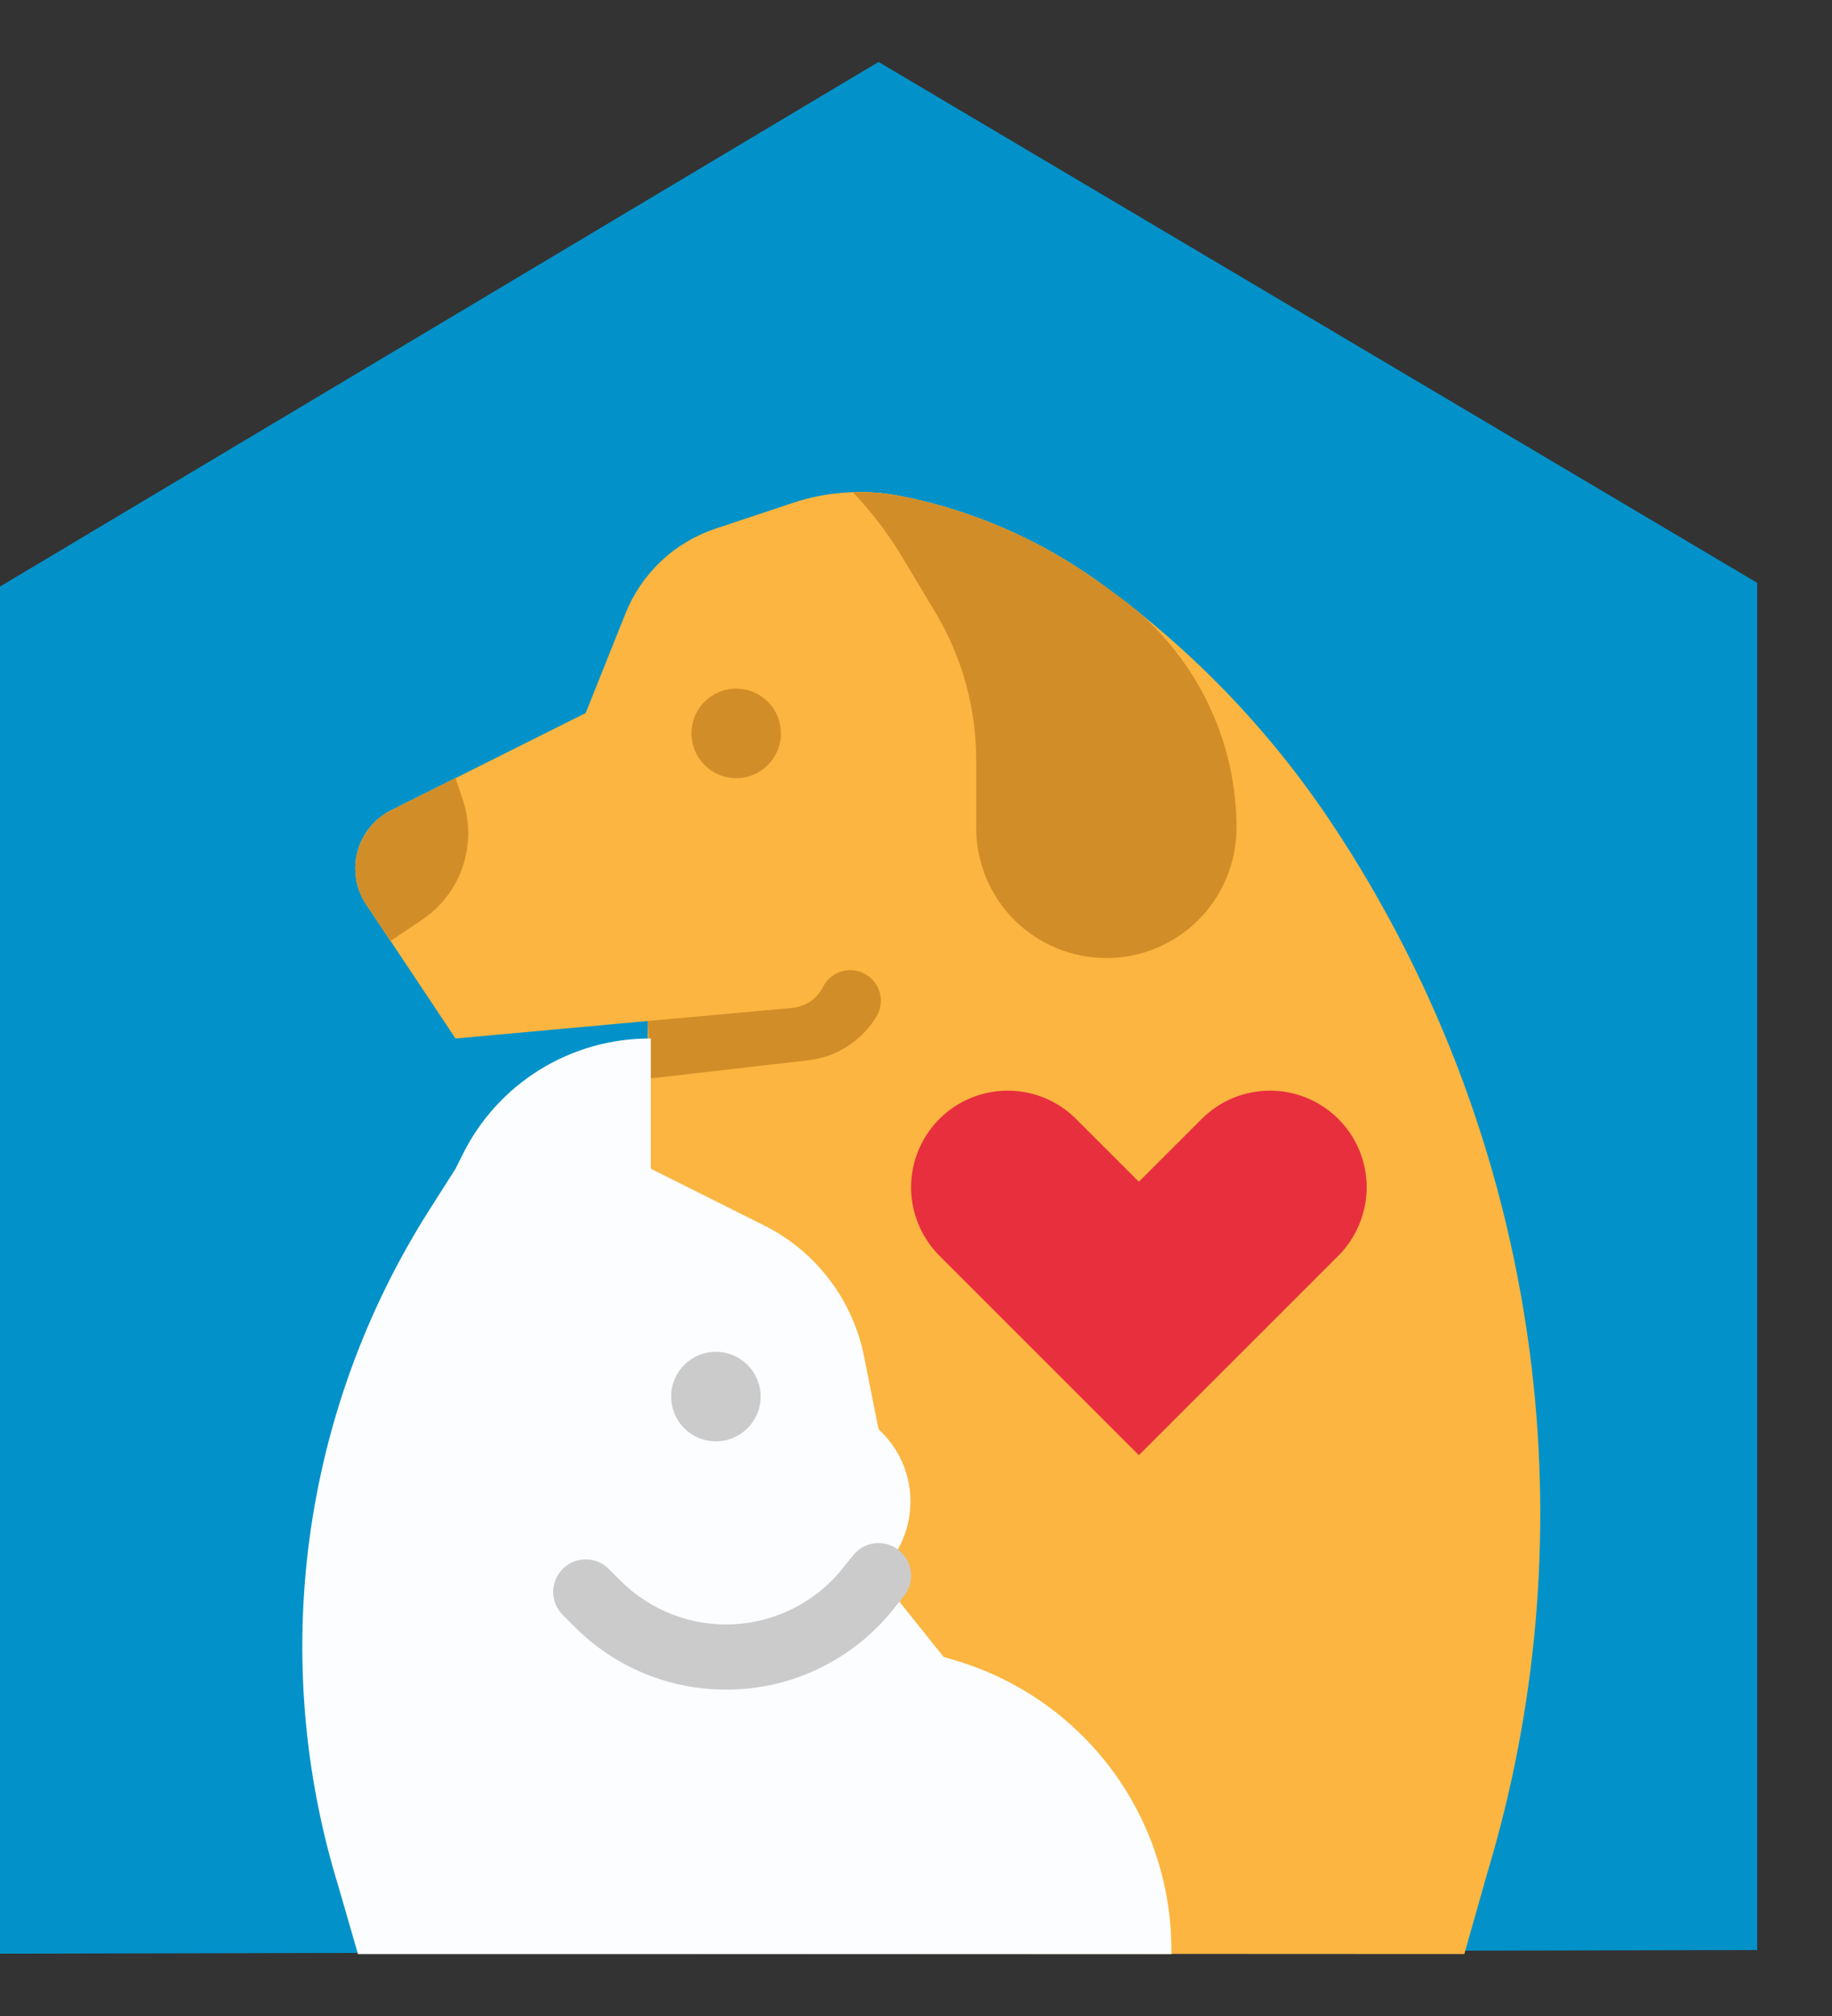 <svg width="20" height="22" viewBox="0 0 20 22" fill="none" xmlns="http://www.w3.org/2000/svg">
<rect x="0" y="0" width="20" height="22" fill="#333333" stroke="none"/>
<path d="M19.183 21.28L0 21.32V6.401L9.591 0.676L19.183 6.36V21.28Z" fill="#0292C9"/>
<path d="M15.986 21.324L16.241 20.426C16.776 18.646 16.939 16.775 16.722 14.929C16.471 12.799 15.721 10.758 14.531 8.973C13.848 7.95 12.986 7.059 11.985 6.344C11.344 5.886 10.613 5.569 9.84 5.415C9.444 5.336 9.035 5.361 8.652 5.489L7.808 5.77C7.588 5.844 7.386 5.964 7.217 6.124C7.048 6.283 6.916 6.477 6.829 6.693L6.394 7.781L4.272 8.842C4.182 8.887 4.103 8.95 4.039 9.029C3.975 9.107 3.929 9.198 3.903 9.295C3.877 9.392 3.872 9.494 3.889 9.593C3.905 9.693 3.943 9.788 3.999 9.871L4.973 11.333L7.071 11.142V21.32L15.986 21.324Z" fill="#FBB540"/>
<path d="M13.499 9.034C13.499 9.411 13.349 9.772 13.083 10.039C12.816 10.305 12.455 10.455 12.078 10.455C11.701 10.455 11.34 10.305 11.073 10.039C10.807 9.772 10.657 9.411 10.657 9.034V8.291C10.657 7.725 10.503 7.169 10.212 6.683L9.85 6.08C9.697 5.825 9.516 5.587 9.311 5.371C9.336 5.371 9.36 5.37 9.385 5.37C9.538 5.37 9.69 5.385 9.84 5.415C10.613 5.569 11.344 5.886 11.985 6.344C12.135 6.452 12.282 6.563 12.427 6.678C12.763 6.971 13.033 7.333 13.218 7.74C13.403 8.146 13.499 8.587 13.499 9.034ZM4.605 10.039L4.263 10.268L3.999 9.871C3.943 9.788 3.905 9.693 3.889 9.593C3.872 9.494 3.877 9.392 3.903 9.295C3.929 9.197 3.975 9.107 4.039 9.029C4.103 8.95 4.182 8.887 4.272 8.842L4.971 8.492L4.973 8.491L5.054 8.732C5.132 8.969 5.131 9.225 5.05 9.461C4.969 9.698 4.812 9.901 4.605 10.039Z" fill="#FBB540"/>
<path d="M14.611 13.703L12.433 15.88L10.255 13.703C10.158 13.605 10.08 13.488 10.027 13.36C9.974 13.232 9.946 13.095 9.946 12.957C9.946 12.677 10.058 12.409 10.255 12.211C10.453 12.013 10.722 11.902 11.001 11.902C11.14 11.902 11.277 11.929 11.405 11.982C11.533 12.035 11.649 12.113 11.747 12.211L12.433 12.896L13.119 12.211C13.217 12.113 13.333 12.035 13.461 11.982C13.589 11.929 13.726 11.902 13.865 11.902C14.145 11.902 14.413 12.013 14.611 12.211C14.809 12.409 14.92 12.677 14.92 12.957C14.92 13.095 14.892 13.232 14.839 13.36C14.786 13.488 14.709 13.605 14.611 13.703Z" fill="#E82F3E"/>
<path d="M8.037 8.492C8.307 8.492 8.525 8.273 8.525 8.003C8.525 7.733 8.307 7.515 8.037 7.515C7.767 7.515 7.549 7.733 7.549 8.003C7.549 8.273 7.767 8.492 8.037 8.492Z" fill="#D18D28"/>
<path d="M7.071 11.142L8.651 10.999C8.721 10.992 8.789 10.968 8.847 10.928C8.905 10.889 8.952 10.835 8.984 10.772C9.01 10.72 9.049 10.676 9.097 10.644C9.145 10.611 9.201 10.592 9.259 10.588C9.317 10.584 9.374 10.595 9.427 10.62C9.479 10.645 9.524 10.684 9.557 10.731C9.593 10.784 9.614 10.847 9.616 10.911C9.618 10.976 9.601 11.04 9.567 11.095C9.487 11.226 9.379 11.336 9.25 11.419C9.121 11.502 8.974 11.553 8.822 11.571L7.105 11.768L7.071 11.142ZM13.499 9.034C13.499 9.411 13.349 9.772 13.083 10.039C12.816 10.305 12.455 10.455 12.078 10.455C11.701 10.455 11.34 10.305 11.073 10.039C10.807 9.772 10.657 9.411 10.657 9.034V8.291C10.657 7.725 10.503 7.169 10.212 6.683L9.85 6.08C9.697 5.825 9.516 5.587 9.311 5.371C9.336 5.371 9.36 5.37 9.385 5.37C9.538 5.37 9.69 5.385 9.84 5.415C10.613 5.569 11.344 5.886 11.985 6.344L12.19 6.491C12.272 6.549 12.351 6.612 12.427 6.678C12.763 6.971 13.033 7.333 13.218 7.74C13.403 8.146 13.499 8.587 13.499 9.034ZM4.605 10.039L4.263 10.268L3.999 9.871C3.943 9.788 3.905 9.693 3.889 9.593C3.872 9.494 3.877 9.392 3.903 9.295C3.929 9.197 3.975 9.107 4.039 9.029C4.103 8.95 4.182 8.887 4.272 8.842L4.971 8.492L4.973 8.491L5.054 8.732C5.132 8.969 5.131 9.225 5.05 9.461C4.969 9.698 4.812 9.901 4.605 10.039Z" fill="#D18D28"/>
<path d="M10.302 18.082L10.397 18.11C11.086 18.307 11.692 18.722 12.124 19.294C12.555 19.866 12.788 20.563 12.788 21.28V21.324H3.908L3.693 20.581C3.315 19.352 3.208 18.056 3.38 16.782C3.552 15.508 3.998 14.286 4.688 13.202L4.973 12.754L5.055 12.59C5.244 12.212 5.534 11.895 5.893 11.673C6.253 11.451 6.666 11.333 7.088 11.333H7.105V12.754L8.342 13.373C8.621 13.512 8.863 13.713 9.052 13.96C9.241 14.207 9.371 14.494 9.432 14.799L9.591 15.596L9.627 15.632C9.813 15.817 9.923 16.065 9.938 16.326C9.952 16.588 9.87 16.846 9.706 17.051L9.591 17.194L10.302 18.082Z" fill="#FBFDFF"/>
<path d="M7.927 18.438C7.619 18.439 7.315 18.378 7.031 18.261C6.747 18.143 6.489 17.97 6.272 17.752L6.143 17.623C6.076 17.557 6.039 17.466 6.039 17.372C6.039 17.278 6.076 17.188 6.143 17.121C6.21 17.054 6.3 17.017 6.394 17.017C6.488 17.017 6.579 17.054 6.645 17.121L6.774 17.25C6.937 17.412 7.131 17.538 7.345 17.62C7.559 17.702 7.788 17.738 8.017 17.725C8.246 17.712 8.469 17.651 8.673 17.546C8.877 17.441 9.056 17.295 9.199 17.116L9.314 16.972C9.373 16.899 9.458 16.852 9.552 16.841C9.646 16.831 9.74 16.858 9.813 16.917C9.887 16.976 9.934 17.062 9.944 17.155C9.955 17.249 9.928 17.343 9.869 17.416L9.754 17.56C9.535 17.834 9.257 18.056 8.941 18.208C8.625 18.36 8.278 18.439 7.927 18.438Z" fill="#CBCBCB"/>
<path d="M7.815 15.729C8.085 15.729 8.304 15.51 8.304 15.241C8.304 14.971 8.085 14.752 7.815 14.752C7.545 14.752 7.327 14.971 7.327 15.241C7.327 15.51 7.545 15.729 7.815 15.729Z" fill="#CBCBCB"/>
</svg>
